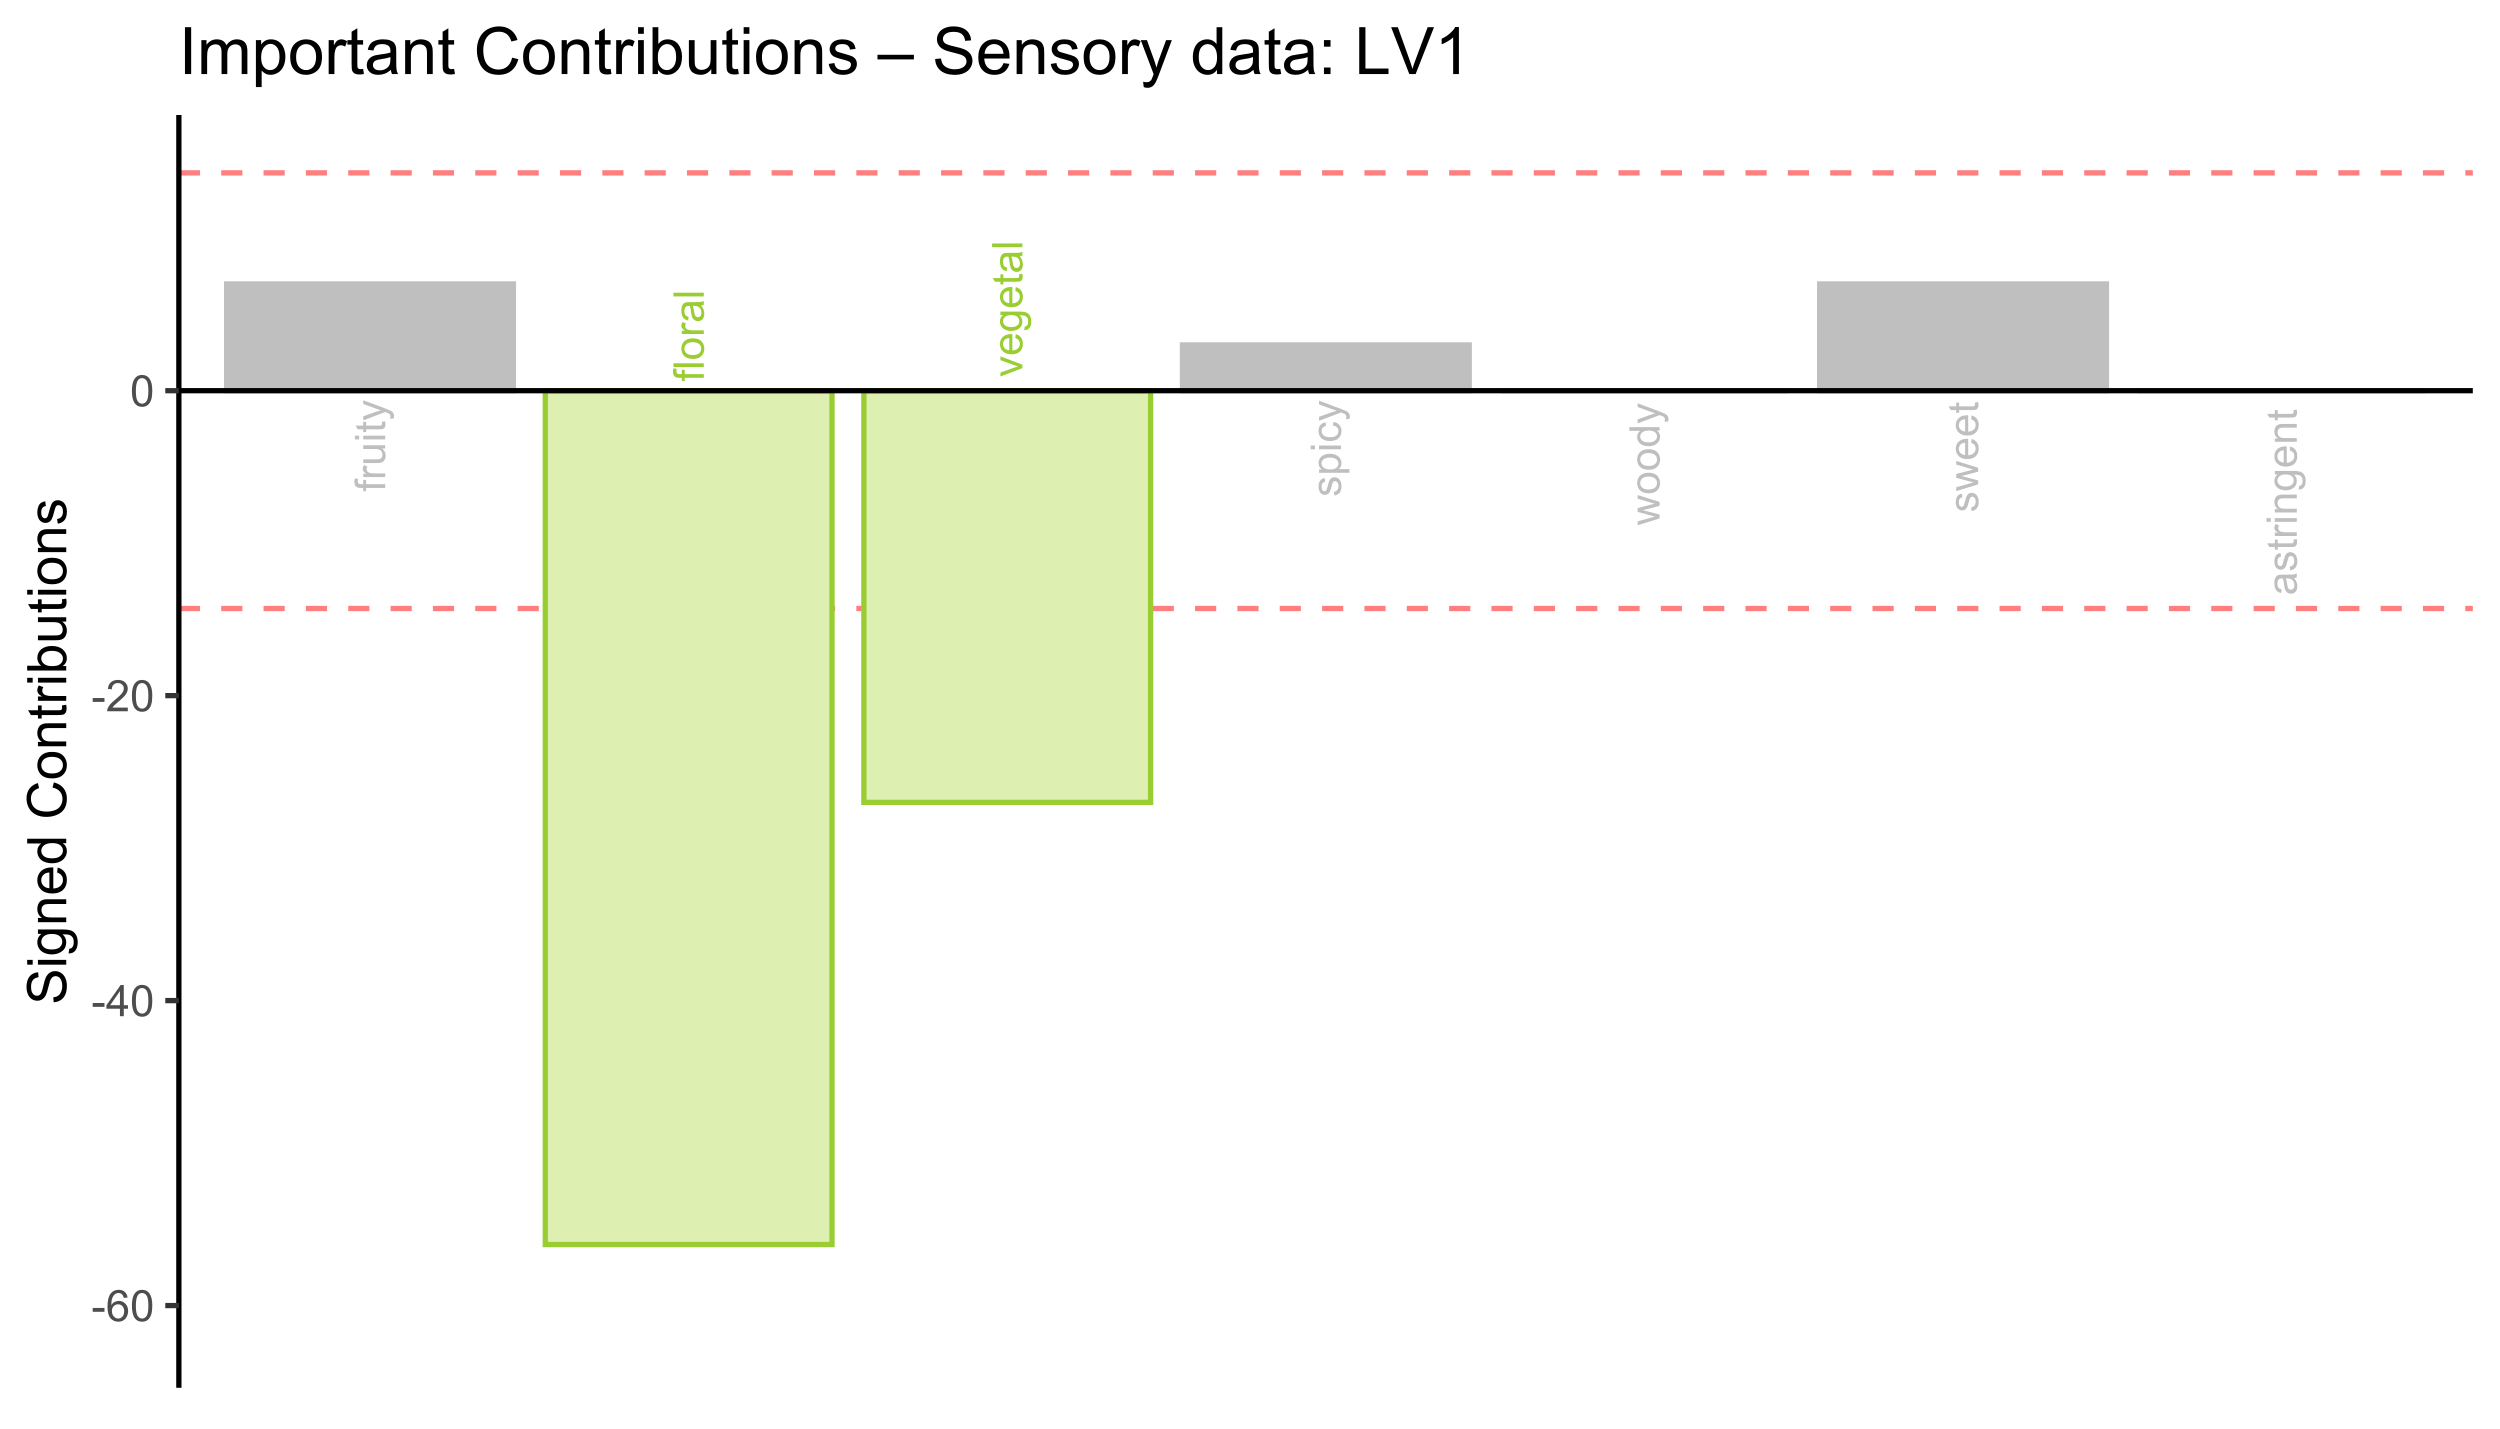 <?xml version="1.0" encoding="UTF-8"?>
<svg xmlns="http://www.w3.org/2000/svg" xmlns:xlink="http://www.w3.org/1999/xlink" width="504pt" height="288pt" viewBox="0 0 504 288" version="1.1">
<defs>
<g>
<symbol overflow="visible" id="glyph0-0">
<path style="stroke:none;" d="M 0 -1.066 L -5.336 -1.066 L -5.336 -5.336 L 0 -5.336 Z M -0.133 -1.199 L -0.133 -5.203 L -5.203 -5.203 L -5.203 -1.199 Z M -0.133 -1.199 "/>
</symbol>
<symbol overflow="visible" id="glyph0-1">
<path style="stroke:none;" d="M 0 -0.742 L -3.844 -0.742 L -3.844 -0.078 L -4.426 -0.078 L -4.426 -0.742 L -4.898 -0.742 C -5.195 -0.738 -5.414 -0.766 -5.559 -0.82 C -5.75 -0.891 -5.906 -1.016 -6.031 -1.203 C -6.148 -1.383 -6.211 -1.641 -6.215 -1.969 C -6.211 -2.18 -6.188 -2.41 -6.141 -2.668 L -5.484 -2.555 C -5.512 -2.398 -5.523 -2.25 -5.527 -2.113 C -5.523 -1.883 -5.477 -1.723 -5.379 -1.629 C -5.281 -1.535 -5.098 -1.488 -4.836 -1.488 L -4.426 -1.488 L -4.426 -2.352 L -3.844 -2.352 L -3.844 -1.488 L 0 -1.488 Z M 0 -0.742 "/>
</symbol>
<symbol overflow="visible" id="glyph0-2">
<path style="stroke:none;" d="M 0 -0.555 L -4.426 -0.555 L -4.426 -1.23 L -3.754 -1.23 C -4.066 -1.402 -4.273 -1.559 -4.375 -1.707 C -4.473 -1.848 -4.523 -2.008 -4.527 -2.188 C -4.523 -2.438 -4.441 -2.695 -4.285 -2.961 L -3.59 -2.699 C -3.695 -2.516 -3.75 -2.332 -3.75 -2.152 C -3.75 -1.984 -3.699 -1.836 -3.602 -1.707 C -3.504 -1.574 -3.367 -1.484 -3.191 -1.43 C -2.922 -1.344 -2.629 -1.301 -2.316 -1.305 L 0 -1.305 Z M 0 -0.555 "/>
</symbol>
<symbol overflow="visible" id="glyph0-3">
<path style="stroke:none;" d="M 0 -3.465 L -0.648 -3.465 C -0.148 -3.113 0.098 -2.645 0.102 -2.059 C 0.098 -1.793 0.051 -1.551 -0.047 -1.328 C -0.148 -1.098 -0.273 -0.93 -0.426 -0.824 C -0.578 -0.711 -0.766 -0.633 -0.984 -0.594 C -1.129 -0.559 -1.359 -0.543 -1.684 -0.547 L -4.426 -0.547 L -4.426 -1.297 L -1.973 -1.297 C -1.578 -1.293 -1.312 -1.309 -1.18 -1.344 C -0.977 -1.387 -0.824 -1.488 -0.715 -1.641 C -0.602 -1.793 -0.543 -1.98 -0.547 -2.207 C -0.543 -2.43 -0.602 -2.641 -0.719 -2.84 C -0.832 -3.035 -0.988 -3.176 -1.188 -3.258 C -1.387 -3.34 -1.676 -3.379 -2.055 -3.383 L -4.426 -3.383 L -4.426 -4.133 L 0 -4.133 Z M 0 -3.465 "/>
</symbol>
<symbol overflow="visible" id="glyph0-4">
<path style="stroke:none;" d="M -5.246 -0.566 L -6.109 -0.566 L -6.109 -1.316 L -5.246 -1.316 Z M 0 -0.566 L -4.426 -0.566 L -4.426 -1.316 L 0 -1.316 Z M 0 -0.566 "/>
</symbol>
<symbol overflow="visible" id="glyph0-5">
<path style="stroke:none;" d="M -0.672 -2.199 L -0.008 -2.309 C 0.039 -2.098 0.059 -1.906 0.059 -1.742 C 0.059 -1.465 0.016 -1.254 -0.07 -1.105 C -0.156 -0.953 -0.27 -0.848 -0.41 -0.789 C -0.551 -0.727 -0.844 -0.695 -1.297 -0.699 L -3.844 -0.699 L -3.844 -0.148 L -4.426 -0.148 L -4.426 -0.699 L -5.523 -0.699 L -5.973 -1.445 L -4.426 -1.445 L -4.426 -2.199 L -3.844 -2.199 L -3.844 -1.445 L -1.254 -1.445 C -1.039 -1.441 -0.898 -1.453 -0.84 -1.484 C -0.777 -1.508 -0.73 -1.551 -0.695 -1.613 C -0.656 -1.668 -0.637 -1.754 -0.641 -1.871 C -0.637 -1.949 -0.648 -2.059 -0.672 -2.199 Z M -0.672 -2.199 "/>
</symbol>
<symbol overflow="visible" id="glyph0-6">
<path style="stroke:none;" d="M 1.703 -0.531 L 1 -0.445 C 1.043 -0.609 1.066 -0.75 1.066 -0.875 C 1.066 -1.039 1.035 -1.172 0.98 -1.273 C 0.922 -1.371 0.848 -1.453 0.75 -1.52 C 0.672 -1.566 0.484 -1.645 0.191 -1.75 C 0.148 -1.762 0.086 -1.785 0.008 -1.816 L -4.426 -0.137 L -4.426 -0.945 L -1.863 -1.867 C -1.535 -1.984 -1.191 -2.09 -0.836 -2.188 C -1.18 -2.27 -1.516 -2.375 -1.848 -2.496 L -4.426 -3.441 L -4.426 -4.191 L 0.074 -2.508 C 0.559 -2.328 0.895 -2.188 1.078 -2.09 C 1.324 -1.953 1.504 -1.801 1.621 -1.629 C 1.734 -1.457 1.793 -1.25 1.797 -1.012 C 1.793 -0.867 1.762 -0.707 1.703 -0.531 Z M 1.703 -0.531 "/>
</symbol>
<symbol overflow="visible" id="glyph0-7">
<path style="stroke:none;" d="M 0 -0.547 L -6.109 -0.547 L -6.109 -1.297 L 0 -1.297 Z M 0 -0.547 "/>
</symbol>
<symbol overflow="visible" id="glyph0-8">
<path style="stroke:none;" d="M -2.215 -0.285 C -3.031 -0.281 -3.637 -0.508 -4.035 -0.969 C -4.359 -1.344 -4.523 -1.809 -4.527 -2.359 C -4.523 -2.965 -4.324 -3.461 -3.93 -3.852 C -3.527 -4.234 -2.977 -4.43 -2.277 -4.43 C -1.703 -4.43 -1.254 -4.344 -0.93 -4.172 C -0.602 -4 -0.348 -3.75 -0.168 -3.426 C 0.012 -3.098 0.098 -2.742 0.102 -2.359 C 0.098 -1.738 -0.098 -1.238 -0.496 -0.855 C -0.891 -0.473 -1.465 -0.281 -2.215 -0.285 Z M -2.215 -1.055 C -1.645 -1.055 -1.219 -1.176 -0.938 -1.426 C -0.656 -1.668 -0.516 -1.98 -0.516 -2.359 C -0.516 -2.73 -0.656 -3.039 -0.941 -3.289 C -1.223 -3.531 -1.656 -3.656 -2.238 -3.66 C -2.785 -3.656 -3.199 -3.531 -3.48 -3.285 C -3.762 -3.035 -3.902 -2.727 -3.906 -2.359 C -3.902 -1.98 -3.762 -1.668 -3.484 -1.426 C -3.199 -1.176 -2.777 -1.055 -2.215 -1.055 Z M -2.215 -1.055 "/>
</symbol>
<symbol overflow="visible" id="glyph0-9">
<path style="stroke:none;" d="M -0.547 -3.449 C -0.305 -3.172 -0.137 -2.906 -0.043 -2.648 C 0.055 -2.391 0.098 -2.113 0.102 -1.82 C 0.098 -1.332 -0.016 -0.957 -0.254 -0.699 C -0.488 -0.434 -0.793 -0.305 -1.168 -0.309 C -1.379 -0.305 -1.578 -0.355 -1.762 -0.457 C -1.938 -0.555 -2.082 -0.684 -2.191 -0.844 C -2.301 -1 -2.383 -1.18 -2.438 -1.383 C -2.477 -1.531 -2.512 -1.754 -2.551 -2.051 C -2.621 -2.656 -2.707 -3.102 -2.809 -3.387 C -2.91 -3.391 -2.977 -3.391 -3.004 -3.395 C -3.309 -3.391 -3.523 -3.32 -3.652 -3.18 C -3.816 -2.984 -3.902 -2.699 -3.906 -2.324 C -3.902 -1.969 -3.84 -1.707 -3.719 -1.543 C -3.594 -1.371 -3.375 -1.25 -3.062 -1.172 L -3.164 -0.438 C -3.477 -0.504 -3.727 -0.613 -3.922 -0.766 C -4.113 -0.918 -4.266 -1.141 -4.371 -1.43 C -4.473 -1.719 -4.523 -2.051 -4.527 -2.434 C -4.523 -2.809 -4.477 -3.117 -4.391 -3.355 C -4.297 -3.59 -4.188 -3.762 -4.055 -3.875 C -3.922 -3.984 -3.75 -4.062 -3.547 -4.109 C -3.414 -4.133 -3.184 -4.148 -2.855 -4.148 L -1.855 -4.148 C -1.156 -4.148 -0.715 -4.164 -0.531 -4.195 C -0.344 -4.227 -0.168 -4.289 0 -4.383 L 0 -3.602 C -0.156 -3.52 -0.336 -3.469 -0.547 -3.449 Z M -2.223 -3.387 C -2.105 -3.113 -2.012 -2.703 -1.938 -2.164 C -1.891 -1.852 -1.84 -1.633 -1.785 -1.508 C -1.727 -1.375 -1.645 -1.277 -1.543 -1.211 C -1.434 -1.141 -1.316 -1.105 -1.188 -1.109 C -0.984 -1.105 -0.816 -1.184 -0.688 -1.336 C -0.551 -1.484 -0.484 -1.703 -0.488 -2 C -0.484 -2.285 -0.547 -2.543 -0.676 -2.77 C -0.801 -2.992 -0.977 -3.16 -1.195 -3.27 C -1.363 -3.348 -1.613 -3.387 -1.945 -3.387 Z M -2.223 -3.387 "/>
</symbol>
<symbol overflow="visible" id="glyph0-10">
<path style="stroke:none;" d="M 0 -1.793 L -4.426 -0.109 L -4.426 -0.898 L -1.777 -1.852 C -1.488 -1.953 -1.191 -2.047 -0.883 -2.133 C -1.113 -2.199 -1.395 -2.293 -1.727 -2.414 L -4.426 -3.398 L -4.426 -4.168 L 0 -2.492 Z M 0 -1.793 "/>
</symbol>
<symbol overflow="visible" id="glyph0-11">
<path style="stroke:none;" d="M -1.426 -3.594 L -1.328 -4.367 C -0.871 -4.242 -0.52 -4.016 -0.273 -3.688 C -0.023 -3.352 0.098 -2.93 0.102 -2.422 C 0.098 -1.77 -0.098 -1.258 -0.496 -0.879 C -0.895 -0.5 -1.453 -0.309 -2.176 -0.312 C -2.918 -0.309 -3.496 -0.5 -3.91 -0.887 C -4.316 -1.27 -4.523 -1.77 -4.527 -2.379 C -4.523 -2.973 -4.32 -3.457 -3.922 -3.832 C -3.516 -4.207 -2.949 -4.395 -2.223 -4.395 C -2.176 -4.395 -2.109 -4.391 -2.02 -4.391 L -2.02 -1.086 C -1.531 -1.109 -1.16 -1.25 -0.902 -1.5 C -0.645 -1.746 -0.516 -2.055 -0.516 -2.426 C -0.516 -2.699 -0.586 -2.934 -0.73 -3.129 C -0.875 -3.324 -1.105 -3.477 -1.426 -3.594 Z M -2.637 -1.129 L -2.637 -3.602 C -3.008 -3.566 -3.285 -3.473 -3.477 -3.316 C -3.762 -3.078 -3.906 -2.766 -3.91 -2.387 C -3.906 -2.039 -3.793 -1.75 -3.562 -1.52 C -3.332 -1.281 -3.023 -1.152 -2.637 -1.129 Z M -2.637 -1.129 "/>
</symbol>
<symbol overflow="visible" id="glyph0-12">
<path style="stroke:none;" d="M 0.367 -0.426 L 0.477 -1.156 C 0.695 -1.18 0.859 -1.266 0.969 -1.41 C 1.102 -1.594 1.172 -1.848 1.176 -2.172 C 1.172 -2.516 1.102 -2.781 0.965 -2.973 C 0.824 -3.16 0.629 -3.289 0.383 -3.359 C 0.227 -3.395 -0.09 -3.414 -0.578 -3.414 C -0.191 -3.082 0 -2.672 0 -2.188 C 0 -1.574 -0.219 -1.105 -0.656 -0.773 C -1.094 -0.438 -1.621 -0.27 -2.238 -0.273 C -2.66 -0.27 -3.047 -0.348 -3.406 -0.504 C -3.758 -0.656 -4.035 -0.875 -4.234 -1.168 C -4.426 -1.457 -4.523 -1.801 -4.527 -2.191 C -4.523 -2.715 -4.312 -3.145 -3.895 -3.484 L -4.426 -3.484 L -4.426 -4.176 L -0.602 -4.176 C 0.09 -4.172 0.574 -4.102 0.863 -3.965 C 1.148 -3.82 1.379 -3.598 1.547 -3.297 C 1.711 -2.992 1.793 -2.617 1.797 -2.176 C 1.793 -1.645 1.672 -1.219 1.438 -0.895 C 1.195 -0.57 0.84 -0.414 0.367 -0.426 Z M -2.293 -1.047 C -1.707 -1.043 -1.285 -1.156 -1.02 -1.391 C -0.754 -1.617 -0.621 -1.906 -0.621 -2.258 C -0.621 -2.602 -0.754 -2.891 -1.02 -3.125 C -1.285 -3.355 -1.699 -3.473 -2.266 -3.477 C -2.805 -3.473 -3.215 -3.352 -3.492 -3.113 C -3.766 -2.871 -3.902 -2.582 -3.906 -2.246 C -3.902 -1.91 -3.766 -1.629 -3.5 -1.395 C -3.227 -1.16 -2.824 -1.043 -2.293 -1.047 Z M -2.293 -1.047 "/>
</symbol>
<symbol overflow="visible" id="glyph0-13">
<path style="stroke:none;" d="M -1.32 -0.262 L -1.438 -1.004 C -1.137 -1.043 -0.91 -1.16 -0.754 -1.352 C -0.594 -1.539 -0.516 -1.805 -0.516 -2.152 C -0.516 -2.492 -0.586 -2.75 -0.727 -2.918 C -0.867 -3.082 -1.031 -3.164 -1.223 -3.168 C -1.391 -3.164 -1.523 -3.09 -1.621 -2.945 C -1.688 -2.84 -1.773 -2.586 -1.875 -2.18 C -2.012 -1.629 -2.129 -1.246 -2.234 -1.035 C -2.332 -0.82 -2.473 -0.66 -2.656 -0.551 C -2.832 -0.441 -3.031 -0.387 -3.25 -0.387 C -3.445 -0.387 -3.629 -0.43 -3.797 -0.523 C -3.965 -0.609 -4.105 -0.734 -4.219 -0.891 C -4.305 -1.008 -4.375 -1.164 -4.438 -1.367 C -4.492 -1.566 -4.523 -1.785 -4.527 -2.016 C -4.523 -2.363 -4.473 -2.668 -4.375 -2.93 C -4.273 -3.191 -4.137 -3.383 -3.969 -3.512 C -3.797 -3.633 -3.57 -3.723 -3.285 -3.773 L -3.184 -3.039 C -3.41 -3.004 -3.59 -2.906 -3.719 -2.746 C -3.844 -2.586 -3.906 -2.359 -3.91 -2.07 C -3.906 -1.723 -3.852 -1.477 -3.738 -1.332 C -3.621 -1.184 -3.488 -1.113 -3.34 -1.113 C -3.238 -1.113 -3.148 -1.141 -3.074 -1.203 C -2.992 -1.262 -2.926 -1.359 -2.875 -1.492 C -2.848 -1.566 -2.785 -1.789 -2.684 -2.156 C -2.543 -2.684 -2.426 -3.051 -2.336 -3.266 C -2.242 -3.473 -2.109 -3.637 -1.941 -3.758 C -1.766 -3.875 -1.555 -3.938 -1.301 -3.938 C -1.051 -3.938 -0.812 -3.863 -0.594 -3.719 C -0.367 -3.57 -0.195 -3.359 -0.078 -3.086 C 0.043 -2.809 0.098 -2.5 0.102 -2.156 C 0.098 -1.578 -0.02 -1.137 -0.258 -0.84 C -0.496 -0.535 -0.848 -0.344 -1.32 -0.262 Z M -1.32 -0.262 "/>
</symbol>
<symbol overflow="visible" id="glyph0-14">
<path style="stroke:none;" d="M 1.695 -0.562 L -4.426 -0.562 L -4.426 -1.246 L -3.852 -1.246 C -4.07 -1.406 -4.238 -1.59 -4.355 -1.793 C -4.465 -1.996 -4.523 -2.242 -4.527 -2.531 C -4.523 -2.906 -4.426 -3.238 -4.234 -3.531 C -4.035 -3.816 -3.762 -4.035 -3.41 -4.184 C -3.055 -4.332 -2.664 -4.406 -2.246 -4.406 C -1.789 -4.406 -1.383 -4.324 -1.023 -4.16 C -0.66 -3.996 -0.383 -3.758 -0.188 -3.453 C 0.004 -3.141 0.098 -2.816 0.102 -2.477 C 0.098 -2.223 0.051 -1.996 -0.055 -1.801 C -0.156 -1.598 -0.293 -1.438 -0.457 -1.312 L 1.695 -1.312 Z M -2.188 -1.242 C -1.613 -1.242 -1.191 -1.355 -0.922 -1.586 C -0.648 -1.816 -0.516 -2.098 -0.516 -2.426 C -0.516 -2.758 -0.656 -3.043 -0.938 -3.281 C -1.219 -3.516 -1.656 -3.633 -2.25 -3.637 C -2.812 -3.633 -3.234 -3.516 -3.516 -3.289 C -3.797 -3.055 -3.938 -2.781 -3.938 -2.461 C -3.938 -2.141 -3.785 -1.855 -3.488 -1.609 C -3.188 -1.363 -2.754 -1.242 -2.188 -1.242 Z M -2.188 -1.242 "/>
</symbol>
<symbol overflow="visible" id="glyph0-15">
<path style="stroke:none;" d="M -1.621 -3.449 L -1.527 -4.188 C -1.016 -4.105 -0.617 -3.898 -0.328 -3.566 C -0.043 -3.234 0.098 -2.828 0.102 -2.348 C 0.098 -1.738 -0.098 -1.25 -0.492 -0.883 C -0.887 -0.512 -1.453 -0.328 -2.195 -0.332 C -2.672 -0.328 -3.09 -0.406 -3.449 -0.57 C -3.805 -0.727 -4.074 -0.969 -4.258 -1.293 C -4.434 -1.617 -4.523 -1.969 -4.527 -2.352 C -4.523 -2.828 -4.402 -3.223 -4.16 -3.527 C -3.918 -3.832 -3.57 -4.027 -3.125 -4.117 L -3.012 -3.387 C -3.309 -3.316 -3.531 -3.191 -3.684 -3.02 C -3.832 -2.84 -3.906 -2.629 -3.91 -2.379 C -3.906 -2 -3.773 -1.691 -3.504 -1.457 C -3.23 -1.219 -2.801 -1.102 -2.219 -1.105 C -1.621 -1.102 -1.188 -1.215 -0.918 -1.445 C -0.648 -1.672 -0.516 -1.969 -0.516 -2.34 C -0.516 -2.629 -0.605 -2.875 -0.785 -3.074 C -0.965 -3.27 -1.242 -3.395 -1.621 -3.449 Z M -1.621 -3.449 "/>
</symbol>
<symbol overflow="visible" id="glyph0-16">
<path style="stroke:none;" d="M 0 -1.379 L -4.426 -0.023 L -4.426 -0.801 L -1.871 -1.504 L -0.922 -1.766 C -0.965 -1.773 -1.27 -1.852 -1.832 -1.996 L -4.426 -2.699 L -4.426 -3.473 L -1.859 -4.133 L -1.012 -4.355 L -1.867 -4.609 L -4.426 -5.367 L -4.426 -6.098 L 0 -4.715 L 0 -3.934 L -2.652 -3.23 L -3.406 -3.059 L 0 -2.164 Z M 0 -1.379 "/>
</symbol>
<symbol overflow="visible" id="glyph0-17">
<path style="stroke:none;" d="M 0 -3.434 L -0.559 -3.434 C -0.117 -3.152 0.098 -2.738 0.102 -2.195 C 0.098 -1.84 0.004 -1.516 -0.191 -1.223 C -0.383 -0.926 -0.656 -0.695 -1.008 -0.535 C -1.355 -0.371 -1.754 -0.293 -2.207 -0.293 C -2.648 -0.293 -3.051 -0.363 -3.41 -0.512 C -3.77 -0.656 -4.043 -0.879 -4.238 -1.176 C -4.426 -1.469 -4.523 -1.797 -4.527 -2.164 C -4.523 -2.426 -4.465 -2.664 -4.355 -2.875 C -4.238 -3.082 -4.094 -3.25 -3.918 -3.383 L -6.109 -3.383 L -6.109 -4.129 L 0 -4.129 Z M -2.207 -1.062 C -1.641 -1.059 -1.219 -1.18 -0.938 -1.422 C -0.656 -1.66 -0.516 -1.941 -0.516 -2.266 C -0.516 -2.59 -0.648 -2.867 -0.918 -3.102 C -1.184 -3.328 -1.594 -3.445 -2.145 -3.445 C -2.75 -3.445 -3.195 -3.328 -3.48 -3.094 C -3.762 -2.859 -3.902 -2.57 -3.906 -2.234 C -3.902 -1.898 -3.766 -1.621 -3.496 -1.398 C -3.223 -1.172 -2.793 -1.059 -2.207 -1.062 Z M -2.207 -1.062 "/>
</symbol>
<symbol overflow="visible" id="glyph0-18">
<path style="stroke:none;" d="M 0 -0.562 L -4.426 -0.562 L -4.426 -1.238 L -3.797 -1.238 C -4.281 -1.559 -4.523 -2.031 -4.527 -2.648 C -4.523 -2.914 -4.477 -3.156 -4.383 -3.383 C -4.285 -3.602 -4.156 -3.77 -4.004 -3.883 C -3.848 -3.992 -3.664 -4.07 -3.449 -4.117 C -3.309 -4.145 -3.066 -4.16 -2.723 -4.16 L 0 -4.16 L 0 -3.41 L -2.691 -3.41 C -2.996 -3.41 -3.227 -3.379 -3.379 -3.32 C -3.527 -3.262 -3.648 -3.16 -3.738 -3.012 C -3.828 -2.863 -3.871 -2.688 -3.875 -2.488 C -3.871 -2.164 -3.77 -1.887 -3.57 -1.66 C -3.367 -1.426 -2.984 -1.312 -2.418 -1.312 L 0 -1.312 Z M 0 -0.562 "/>
</symbol>
<symbol overflow="visible" id="glyph1-0">
<path style="stroke:none;" d="M 1.102 0 L 1.102 -5.5 L 5.5 -5.5 L 5.5 0 Z M 1.238 -0.137 L 5.363 -0.137 L 5.363 -5.363 L 1.238 -5.363 Z M 1.238 -0.137 "/>
</symbol>
<symbol overflow="visible" id="glyph1-1">
<path style="stroke:none;" d="M 0.281 -1.891 L 0.281 -2.668 L 2.656 -2.668 L 2.656 -1.891 Z M 0.281 -1.891 "/>
</symbol>
<symbol overflow="visible" id="glyph1-2">
<path style="stroke:none;" d="M 4.379 -4.758 L 3.609 -4.695 C 3.539 -4.996 3.441 -5.219 3.316 -5.359 C 3.105 -5.574 2.848 -5.684 2.543 -5.688 C 2.297 -5.684 2.078 -5.617 1.895 -5.484 C 1.648 -5.305 1.457 -5.043 1.32 -4.703 C 1.176 -4.363 1.105 -3.879 1.102 -3.25 C 1.285 -3.531 1.512 -3.742 1.781 -3.879 C 2.051 -4.016 2.332 -4.082 2.629 -4.086 C 3.141 -4.082 3.578 -3.895 3.945 -3.516 C 4.305 -3.137 4.488 -2.645 4.492 -2.047 C 4.488 -1.648 4.402 -1.281 4.234 -0.941 C 4.062 -0.602 3.828 -0.34 3.531 -0.16 C 3.23 0.02 2.895 0.105 2.52 0.109 C 1.871 0.105 1.344 -0.129 0.941 -0.602 C 0.531 -1.074 0.328 -1.855 0.332 -2.949 C 0.328 -4.16 0.551 -5.047 1.004 -5.602 C 1.395 -6.082 1.926 -6.32 2.59 -6.324 C 3.086 -6.32 3.492 -6.184 3.809 -5.906 C 4.125 -5.629 4.312 -5.246 4.379 -4.758 Z M 1.219 -2.039 C 1.219 -1.773 1.273 -1.516 1.387 -1.273 C 1.5 -1.027 1.66 -0.844 1.863 -0.719 C 2.066 -0.59 2.277 -0.527 2.504 -0.527 C 2.828 -0.527 3.109 -0.656 3.348 -0.922 C 3.578 -1.184 3.695 -1.543 3.699 -2 C 3.695 -2.43 3.582 -2.773 3.352 -3.027 C 3.117 -3.273 2.824 -3.398 2.477 -3.402 C 2.121 -3.398 1.824 -3.273 1.582 -3.027 C 1.34 -2.773 1.219 -2.445 1.219 -2.039 Z M 1.219 -2.039 "/>
</symbol>
<symbol overflow="visible" id="glyph1-3">
<path style="stroke:none;" d="M 0.367 -3.105 C 0.363 -3.848 0.438 -4.445 0.594 -4.902 C 0.742 -5.355 0.973 -5.707 1.277 -5.953 C 1.578 -6.199 1.957 -6.32 2.418 -6.324 C 2.754 -6.32 3.051 -6.254 3.309 -6.121 C 3.562 -5.984 3.773 -5.789 3.938 -5.531 C 4.102 -5.273 4.23 -4.961 4.328 -4.594 C 4.422 -4.227 4.469 -3.73 4.473 -3.105 C 4.469 -2.367 4.395 -1.77 4.242 -1.316 C 4.09 -0.859 3.863 -0.508 3.562 -0.262 C 3.258 -0.016 2.875 0.105 2.418 0.109 C 1.809 0.105 1.332 -0.109 0.988 -0.547 C 0.57 -1.066 0.363 -1.922 0.367 -3.105 Z M 1.16 -3.105 C 1.16 -2.07 1.281 -1.379 1.523 -1.039 C 1.766 -0.695 2.062 -0.527 2.418 -0.527 C 2.773 -0.527 3.074 -0.699 3.316 -1.043 C 3.559 -1.387 3.68 -2.074 3.68 -3.105 C 3.68 -4.145 3.559 -4.832 3.316 -5.172 C 3.074 -5.512 2.77 -5.684 2.41 -5.684 C 2.051 -5.684 1.77 -5.531 1.559 -5.234 C 1.293 -4.844 1.16 -4.137 1.16 -3.105 Z M 1.16 -3.105 "/>
</symbol>
<symbol overflow="visible" id="glyph1-4">
<path style="stroke:none;" d="M 2.844 0 L 2.844 -1.508 L 0.113 -1.508 L 0.113 -2.219 L 2.988 -6.301 L 3.617 -6.301 L 3.617 -2.219 L 4.469 -2.219 L 4.469 -1.508 L 3.617 -1.508 L 3.617 0 Z M 2.844 -2.219 L 2.844 -5.059 L 0.871 -2.219 Z M 2.844 -2.219 "/>
</symbol>
<symbol overflow="visible" id="glyph1-5">
<path style="stroke:none;" d="M 4.43 -0.742 L 4.43 0 L 0.266 0 C 0.258 -0.188 0.289 -0.367 0.355 -0.539 C 0.461 -0.82 0.629 -1.098 0.863 -1.375 C 1.094 -1.648 1.434 -1.965 1.879 -2.328 C 2.562 -2.887 3.023 -3.332 3.266 -3.664 C 3.5 -3.988 3.621 -4.301 3.625 -4.594 C 3.621 -4.898 3.512 -5.156 3.297 -5.367 C 3.074 -5.578 2.789 -5.684 2.441 -5.684 C 2.066 -5.684 1.77 -5.57 1.547 -5.348 C 1.32 -5.125 1.207 -4.816 1.207 -4.422 L 0.414 -4.504 C 0.465 -5.094 0.668 -5.543 1.027 -5.855 C 1.379 -6.164 1.855 -6.32 2.457 -6.324 C 3.059 -6.32 3.539 -6.152 3.891 -5.82 C 4.242 -5.484 4.418 -5.07 4.422 -4.578 C 4.418 -4.32 4.367 -4.074 4.266 -3.832 C 4.164 -3.59 3.992 -3.332 3.754 -3.062 C 3.512 -2.793 3.113 -2.426 2.562 -1.957 C 2.094 -1.566 1.797 -1.301 1.664 -1.16 C 1.531 -1.02 1.422 -0.879 1.34 -0.742 Z M 4.43 -0.742 "/>
</symbol>
<symbol overflow="visible" id="glyph2-0">
<path style="stroke:none;" d="M 0 -1.375 L -6.875 -1.375 L -6.875 -6.875 L 0 -6.875 Z M -0.172 -1.547 L -0.172 -6.703 L -6.703 -6.703 L -6.703 -1.547 Z M -0.172 -1.547 "/>
</symbol>
<symbol overflow="visible" id="glyph2-1">
<path style="stroke:none;" d="M -2.531 -0.496 L -2.617 -1.477 C -2.219 -1.523 -1.895 -1.629 -1.645 -1.801 C -1.391 -1.969 -1.188 -2.234 -1.031 -2.594 C -0.875 -2.949 -0.797 -3.352 -0.801 -3.805 C -0.797 -4.195 -0.855 -4.547 -0.977 -4.855 C -1.094 -5.156 -1.258 -5.383 -1.465 -5.535 C -1.668 -5.68 -1.891 -5.754 -2.137 -5.758 C -2.383 -5.754 -2.598 -5.684 -2.785 -5.543 C -2.965 -5.398 -3.121 -5.16 -3.25 -4.836 C -3.328 -4.617 -3.457 -4.148 -3.633 -3.43 C -3.805 -2.703 -3.969 -2.199 -4.125 -1.914 C -4.32 -1.535 -4.562 -1.254 -4.859 -1.07 C -5.148 -0.887 -5.477 -0.797 -5.84 -0.797 C -6.234 -0.797 -6.605 -0.906 -6.953 -1.133 C -7.297 -1.355 -7.559 -1.688 -7.738 -2.121 C -7.914 -2.555 -8.004 -3.035 -8.008 -3.566 C -8.004 -4.148 -7.91 -4.664 -7.727 -5.109 C -7.535 -5.555 -7.258 -5.898 -6.895 -6.141 C -6.527 -6.379 -6.113 -6.508 -5.656 -6.527 L -5.582 -5.527 C -6.078 -5.469 -6.453 -5.289 -6.707 -4.98 C -6.961 -4.668 -7.09 -4.211 -7.09 -3.609 C -7.09 -2.977 -6.973 -2.516 -6.742 -2.23 C -6.512 -1.941 -6.234 -1.797 -5.906 -1.801 C -5.625 -1.797 -5.391 -1.898 -5.211 -2.105 C -5.023 -2.301 -4.836 -2.824 -4.648 -3.676 C -4.453 -4.52 -4.289 -5.102 -4.148 -5.418 C -3.934 -5.875 -3.664 -6.215 -3.34 -6.434 C -3.016 -6.652 -2.641 -6.762 -2.223 -6.762 C -1.801 -6.762 -1.406 -6.641 -1.039 -6.402 C -0.664 -6.16 -0.379 -5.816 -0.176 -5.367 C 0.027 -4.918 0.129 -4.41 0.133 -3.852 C 0.129 -3.133 0.027 -2.535 -0.176 -2.059 C -0.383 -1.574 -0.695 -1.199 -1.113 -0.926 C -1.531 -0.652 -2.004 -0.508 -2.531 -0.496 Z M -2.531 -0.496 "/>
</symbol>
<symbol overflow="visible" id="glyph2-2">
<path style="stroke:none;" d="M -6.762 -0.73 L -7.875 -0.73 L -7.875 -1.699 L -6.762 -1.699 Z M 0 -0.73 L -5.703 -0.73 L -5.703 -1.699 L 0 -1.695 Z M 0 -0.73 "/>
</symbol>
<symbol overflow="visible" id="glyph2-3">
<path style="stroke:none;" d="M 0.473 -0.547 L 0.613 -1.488 C 0.898 -1.527 1.109 -1.637 1.246 -1.816 C 1.422 -2.055 1.512 -2.379 1.516 -2.797 C 1.512 -3.242 1.422 -3.59 1.246 -3.832 C 1.062 -4.074 0.812 -4.238 0.496 -4.328 C 0.297 -4.379 -0.113 -4.402 -0.746 -4.398 C -0.246 -3.973 0 -3.445 0 -2.82 C 0 -2.031 -0.281 -1.426 -0.848 -1 C -1.41 -0.566 -2.09 -0.352 -2.883 -0.355 C -3.426 -0.352 -3.926 -0.449 -4.391 -0.648 C -4.848 -0.844 -5.203 -1.129 -5.457 -1.504 C -5.703 -1.875 -5.828 -2.316 -5.832 -2.824 C -5.828 -3.496 -5.559 -4.051 -5.016 -4.492 L -5.703 -4.492 L -5.703 -5.383 L -0.773 -5.383 C 0.113 -5.379 0.742 -5.289 1.113 -5.109 C 1.484 -4.93 1.777 -4.641 1.992 -4.25 C 2.207 -3.855 2.312 -3.375 2.316 -2.805 C 2.312 -2.121 2.16 -1.57 1.855 -1.152 C 1.547 -0.734 1.086 -0.531 0.473 -0.547 Z M -2.953 -1.348 C -2.203 -1.348 -1.656 -1.496 -1.316 -1.793 C -0.969 -2.09 -0.797 -2.461 -0.801 -2.91 C -0.797 -3.352 -0.969 -3.723 -1.312 -4.027 C -1.652 -4.324 -2.188 -4.477 -2.922 -4.48 C -3.617 -4.477 -4.145 -4.32 -4.5 -4.016 C -4.852 -3.703 -5.027 -3.332 -5.031 -2.895 C -5.027 -2.465 -4.852 -2.098 -4.508 -1.797 C -4.156 -1.496 -3.641 -1.348 -2.953 -1.348 Z M -2.953 -1.348 "/>
</symbol>
<symbol overflow="visible" id="glyph2-4">
<path style="stroke:none;" d="M 0 -0.727 L -5.703 -0.727 L -5.703 -1.594 L -4.895 -1.594 C -5.516 -2.012 -5.828 -2.617 -5.832 -3.41 C -5.828 -3.754 -5.766 -4.066 -5.645 -4.355 C -5.52 -4.641 -5.359 -4.859 -5.16 -5.004 C -4.957 -5.145 -4.719 -5.242 -4.445 -5.305 C -4.266 -5.336 -3.953 -5.355 -3.508 -5.359 L 0 -5.359 L 0 -4.395 L -3.469 -4.395 C -3.863 -4.395 -4.156 -4.355 -4.352 -4.281 C -4.543 -4.203 -4.699 -4.07 -4.82 -3.879 C -4.934 -3.688 -4.992 -3.461 -4.996 -3.207 C -4.992 -2.793 -4.859 -2.438 -4.602 -2.141 C -4.336 -1.836 -3.844 -1.688 -3.117 -1.691 L 0 -1.691 Z M 0 -0.727 "/>
</symbol>
<symbol overflow="visible" id="glyph2-5">
<path style="stroke:none;" d="M -1.836 -4.629 L -1.715 -5.629 C -1.125 -5.469 -0.672 -5.176 -0.352 -4.75 C -0.031 -4.324 0.129 -3.781 0.129 -3.121 C 0.129 -2.281 -0.125 -1.617 -0.641 -1.133 C -1.152 -0.641 -1.875 -0.398 -2.805 -0.402 C -3.762 -0.398 -4.504 -0.645 -5.035 -1.145 C -5.562 -1.637 -5.828 -2.277 -5.832 -3.066 C -5.828 -3.824 -5.57 -4.449 -5.051 -4.934 C -4.531 -5.418 -3.801 -5.66 -2.863 -5.66 C -2.805 -5.66 -2.719 -5.656 -2.605 -5.656 L -2.605 -1.402 C -1.977 -1.434 -1.496 -1.613 -1.164 -1.934 C -0.828 -2.25 -0.66 -2.645 -0.664 -3.125 C -0.66 -3.477 -0.754 -3.781 -0.941 -4.031 C -1.125 -4.281 -1.422 -4.48 -1.836 -4.629 Z M -3.398 -1.457 L -3.398 -4.641 C -3.879 -4.598 -4.238 -4.473 -4.48 -4.273 C -4.852 -3.961 -5.039 -3.562 -5.039 -3.078 C -5.039 -2.629 -4.891 -2.258 -4.594 -1.957 C -4.297 -1.652 -3.898 -1.484 -3.398 -1.457 Z M -3.398 -1.457 "/>
</symbol>
<symbol overflow="visible" id="glyph2-6">
<path style="stroke:none;" d="M 0 -4.426 L -0.719 -4.426 C -0.152 -4.059 0.129 -3.527 0.129 -2.832 C 0.129 -2.371 0.004 -1.953 -0.246 -1.574 C -0.496 -1.191 -0.844 -0.895 -1.297 -0.688 C -1.742 -0.477 -2.262 -0.375 -2.848 -0.375 C -3.414 -0.375 -3.93 -0.469 -4.395 -0.66 C -4.859 -0.848 -5.215 -1.133 -5.461 -1.516 C -5.707 -1.895 -5.828 -2.32 -5.832 -2.789 C -5.828 -3.133 -5.758 -3.438 -5.613 -3.707 C -5.469 -3.973 -5.277 -4.191 -5.047 -4.359 L -7.875 -4.363 L -7.875 -5.324 L 0 -5.324 Z M -2.848 -1.371 C -2.113 -1.371 -1.566 -1.523 -1.207 -1.832 C -0.844 -2.137 -0.66 -2.5 -0.664 -2.922 C -0.66 -3.34 -0.836 -3.699 -1.184 -3.996 C -1.527 -4.293 -2.055 -4.441 -2.766 -4.441 C -3.547 -4.441 -4.117 -4.289 -4.484 -3.988 C -4.844 -3.688 -5.027 -3.316 -5.031 -2.879 C -5.027 -2.445 -4.852 -2.086 -4.504 -1.801 C -4.152 -1.512 -3.602 -1.371 -2.848 -1.371 Z M -2.848 -1.371 "/>
</symbol>
<symbol overflow="visible" id="glyph2-7">
<path style="stroke:none;" d=""/>
</symbol>
<symbol overflow="visible" id="glyph2-8">
<path style="stroke:none;" d="M -2.762 -6.469 L -2.496 -7.508 C -1.641 -7.285 -0.988 -6.895 -0.539 -6.328 C -0.094 -5.758 0.129 -5.062 0.133 -4.25 C 0.129 -3.398 -0.039 -2.707 -0.383 -2.176 C -0.727 -1.641 -1.227 -1.238 -1.883 -0.961 C -2.535 -0.684 -3.242 -0.543 -3.996 -0.547 C -4.816 -0.543 -5.531 -0.699 -6.141 -1.016 C -6.75 -1.328 -7.211 -1.777 -7.531 -2.355 C -7.844 -2.934 -8.004 -3.57 -8.008 -4.266 C -8.004 -5.051 -7.805 -5.711 -7.406 -6.25 C -7.004 -6.785 -6.438 -7.16 -5.715 -7.375 L -5.473 -6.348 C -6.043 -6.16 -6.457 -5.895 -6.723 -5.551 C -6.98 -5.199 -7.113 -4.766 -7.117 -4.242 C -7.113 -3.637 -6.969 -3.129 -6.68 -2.727 C -6.391 -2.316 -6 -2.031 -5.512 -1.867 C -5.023 -1.699 -4.52 -1.617 -4 -1.621 C -3.328 -1.617 -2.742 -1.715 -2.246 -1.914 C -1.746 -2.105 -1.375 -2.41 -1.129 -2.824 C -0.879 -3.234 -0.754 -3.68 -0.758 -4.164 C -0.754 -4.746 -0.922 -5.238 -1.262 -5.645 C -1.594 -6.043 -2.094 -6.32 -2.762 -6.469 Z M -2.762 -6.469 "/>
</symbol>
<symbol overflow="visible" id="glyph2-9">
<path style="stroke:none;" d="M -2.852 -0.367 C -3.906 -0.363 -4.688 -0.656 -5.199 -1.246 C -5.617 -1.734 -5.828 -2.332 -5.832 -3.039 C -5.828 -3.82 -5.574 -4.461 -5.062 -4.961 C -4.547 -5.457 -3.836 -5.707 -2.934 -5.711 C -2.195 -5.707 -1.617 -5.598 -1.199 -5.379 C -0.777 -5.156 -0.449 -4.832 -0.219 -4.414 C 0.016 -3.992 0.129 -3.535 0.129 -3.039 C 0.129 -2.238 -0.125 -1.594 -0.637 -1.105 C -1.148 -0.609 -1.887 -0.363 -2.852 -0.367 Z M -2.852 -1.359 C -2.121 -1.359 -1.574 -1.516 -1.211 -1.836 C -0.844 -2.152 -0.66 -2.555 -0.664 -3.039 C -0.66 -3.516 -0.844 -3.914 -1.211 -4.234 C -1.574 -4.551 -2.133 -4.711 -2.883 -4.715 C -3.586 -4.711 -4.117 -4.551 -4.484 -4.234 C -4.844 -3.91 -5.027 -3.512 -5.031 -3.039 C -5.027 -2.555 -4.848 -2.152 -4.488 -1.836 C -4.129 -1.516 -3.582 -1.359 -2.852 -1.359 Z M -2.852 -1.359 "/>
</symbol>
<symbol overflow="visible" id="glyph2-10">
<path style="stroke:none;" d="M -0.863 -2.836 L -0.012 -2.977 C 0.043 -2.703 0.07 -2.457 0.074 -2.246 C 0.07 -1.891 0.02 -1.621 -0.09 -1.43 C -0.199 -1.234 -0.348 -1.098 -0.527 -1.02 C -0.707 -0.941 -1.086 -0.902 -1.672 -0.902 L -4.953 -0.902 L -4.953 -0.195 L -5.703 -0.195 L -5.703 -0.902 L -7.117 -0.902 L -7.695 -1.863 L -5.703 -1.863 L -5.703 -2.836 L -4.953 -2.836 L -4.953 -1.863 L -1.617 -1.863 C -1.34 -1.863 -1.16 -1.879 -1.082 -1.914 C -1 -1.945 -0.938 -2 -0.895 -2.078 C -0.848 -2.152 -0.824 -2.262 -0.828 -2.41 C -0.824 -2.516 -0.836 -2.66 -0.863 -2.836 Z M -0.863 -2.836 "/>
</symbol>
<symbol overflow="visible" id="glyph2-11">
<path style="stroke:none;" d="M 0 -0.715 L -5.703 -0.715 L -5.703 -1.586 L -4.84 -1.586 C -5.242 -1.805 -5.508 -2.008 -5.637 -2.199 C -5.766 -2.383 -5.828 -2.59 -5.832 -2.82 C -5.828 -3.141 -5.727 -3.473 -5.523 -3.812 L -4.625 -3.48 C -4.762 -3.242 -4.832 -3.004 -4.836 -2.773 C -4.832 -2.555 -4.77 -2.363 -4.645 -2.199 C -4.516 -2.027 -4.34 -1.91 -4.113 -1.844 C -3.77 -1.73 -3.391 -1.676 -2.984 -1.68 L 0 -1.68 Z M 0 -0.715 "/>
</symbol>
<symbol overflow="visible" id="glyph2-12">
<path style="stroke:none;" d="M 0 -1.617 L 0 -0.719 L -7.875 -0.719 L -7.875 -1.688 L -5.066 -1.688 C -5.574 -2.094 -5.828 -2.613 -5.832 -3.25 C -5.828 -3.598 -5.758 -3.93 -5.621 -4.246 C -5.477 -4.555 -5.277 -4.812 -5.023 -5.02 C -4.766 -5.219 -4.457 -5.379 -4.098 -5.496 C -3.73 -5.609 -3.344 -5.664 -2.938 -5.668 C -1.957 -5.664 -1.203 -5.422 -0.672 -4.941 C -0.137 -4.453 0.129 -3.875 0.129 -3.203 C 0.129 -2.527 -0.152 -2 -0.715 -1.617 Z M -2.895 -1.605 C -2.207 -1.605 -1.711 -1.699 -1.414 -1.887 C -0.91 -2.191 -0.66 -2.602 -0.664 -3.121 C -0.66 -3.539 -0.844 -3.902 -1.215 -4.215 C -1.578 -4.52 -2.125 -4.676 -2.855 -4.68 C -3.598 -4.676 -4.148 -4.527 -4.504 -4.234 C -4.859 -3.938 -5.039 -3.582 -5.039 -3.164 C -5.039 -2.742 -4.855 -2.375 -4.488 -2.066 C -4.121 -1.758 -3.59 -1.605 -2.895 -1.605 Z M -2.895 -1.605 "/>
</symbol>
<symbol overflow="visible" id="glyph2-13">
<path style="stroke:none;" d="M 0 -4.465 L -0.836 -4.465 C -0.191 -4.02 0.129 -3.414 0.129 -2.652 C 0.129 -2.312 0.066 -2 -0.062 -1.711 C -0.191 -1.418 -0.355 -1.199 -0.551 -1.059 C -0.746 -0.914 -0.984 -0.816 -1.266 -0.762 C -1.453 -0.723 -1.754 -0.703 -2.172 -0.703 L -5.703 -0.703 L -5.703 -1.672 L -2.539 -1.672 C -2.031 -1.668 -1.691 -1.688 -1.52 -1.73 C -1.262 -1.785 -1.062 -1.914 -0.918 -2.113 C -0.773 -2.309 -0.703 -2.555 -0.703 -2.848 C -0.703 -3.137 -0.777 -3.406 -0.926 -3.66 C -1.074 -3.914 -1.273 -4.094 -1.531 -4.199 C -1.785 -4.305 -2.16 -4.359 -2.648 -4.359 L -5.703 -4.359 L -5.703 -5.328 L 0 -5.328 Z M 0 -4.465 "/>
</symbol>
<symbol overflow="visible" id="glyph2-14">
<path style="stroke:none;" d="M -1.703 -0.34 L -1.852 -1.293 C -1.469 -1.344 -1.172 -1.492 -0.969 -1.742 C -0.762 -1.984 -0.66 -2.328 -0.664 -2.773 C -0.66 -3.211 -0.75 -3.539 -0.934 -3.758 C -1.113 -3.969 -1.328 -4.078 -1.574 -4.082 C -1.789 -4.078 -1.961 -3.984 -2.09 -3.797 C -2.172 -3.664 -2.281 -3.332 -2.418 -2.809 C -2.594 -2.098 -2.75 -1.609 -2.883 -1.336 C -3.012 -1.062 -3.191 -0.852 -3.422 -0.711 C -3.652 -0.566 -3.906 -0.496 -4.188 -0.5 C -4.441 -0.496 -4.676 -0.555 -4.895 -0.672 C -5.105 -0.785 -5.289 -0.945 -5.438 -1.148 C -5.547 -1.297 -5.637 -1.5 -5.715 -1.762 C -5.789 -2.02 -5.828 -2.301 -5.832 -2.602 C -5.828 -3.047 -5.766 -3.438 -5.637 -3.777 C -5.508 -4.113 -5.332 -4.363 -5.113 -4.527 C -4.891 -4.688 -4.598 -4.797 -4.234 -4.859 L -4.102 -3.914 C -4.395 -3.871 -4.621 -3.746 -4.789 -3.543 C -4.953 -3.336 -5.039 -3.043 -5.039 -2.668 C -5.039 -2.223 -4.965 -1.906 -4.816 -1.719 C -4.668 -1.523 -4.496 -1.43 -4.301 -1.434 C -4.176 -1.43 -4.062 -1.469 -3.965 -1.551 C -3.859 -1.629 -3.773 -1.754 -3.707 -1.922 C -3.668 -2.016 -3.586 -2.301 -3.461 -2.777 C -3.273 -3.461 -3.121 -3.938 -3.008 -4.207 C -2.891 -4.477 -2.723 -4.688 -2.5 -4.844 C -2.277 -4.996 -2.004 -5.074 -1.676 -5.074 C -1.352 -5.074 -1.047 -4.98 -0.766 -4.793 C -0.48 -4.605 -0.262 -4.332 -0.105 -3.98 C 0.051 -3.621 0.129 -3.223 0.129 -2.777 C 0.129 -2.035 -0.023 -1.469 -0.332 -1.082 C -0.641 -0.691 -1.098 -0.445 -1.703 -0.34 Z M -1.703 -0.34 "/>
</symbol>
<symbol overflow="visible" id="glyph3-0">
<path style="stroke:none;" d="M 1.648 0 L 1.648 -8.25 L 8.25 -8.25 L 8.25 0 Z M 1.855 -0.207 L 8.043 -0.207 L 8.043 -8.043 L 1.855 -8.043 Z M 1.855 -0.207 "/>
</symbol>
<symbol overflow="visible" id="glyph3-1">
<path style="stroke:none;" d="M 1.23 0 L 1.23 -9.449 L 2.48 -9.449 L 2.48 0 Z M 1.23 0 "/>
</symbol>
<symbol overflow="visible" id="glyph3-2">
<path style="stroke:none;" d="M 0.871 0 L 0.871 -6.844 L 1.906 -6.844 L 1.906 -5.883 C 2.117 -6.219 2.406 -6.488 2.766 -6.691 C 3.121 -6.895 3.527 -6.996 3.984 -7 C 4.488 -6.996 4.902 -6.891 5.23 -6.684 C 5.555 -6.469 5.785 -6.176 5.918 -5.801 C 6.457 -6.598 7.16 -6.996 8.031 -7 C 8.707 -6.996 9.23 -6.809 9.598 -6.434 C 9.961 -6.059 10.141 -5.48 10.145 -4.699 L 10.145 0 L 8.992 0 L 8.992 -4.312 C 8.988 -4.773 8.949 -5.105 8.879 -5.312 C 8.801 -5.516 8.664 -5.68 8.469 -5.805 C 8.266 -5.926 8.035 -5.988 7.773 -5.992 C 7.289 -5.988 6.891 -5.828 6.574 -5.512 C 6.254 -5.191 6.094 -4.68 6.098 -3.977 L 6.098 0 L 4.938 0 L 4.938 -4.445 C 4.934 -4.957 4.84 -5.344 4.652 -5.605 C 4.465 -5.859 4.156 -5.988 3.727 -5.992 C 3.398 -5.988 3.094 -5.902 2.816 -5.734 C 2.539 -5.559 2.34 -5.309 2.215 -4.98 C 2.09 -4.648 2.027 -4.172 2.031 -3.551 L 2.031 0 Z M 0.871 0 "/>
</symbol>
<symbol overflow="visible" id="glyph3-3">
<path style="stroke:none;" d="M 0.871 2.625 L 0.871 -6.844 L 1.926 -6.844 L 1.926 -5.957 C 2.172 -6.301 2.453 -6.562 2.77 -6.738 C 3.082 -6.91 3.465 -6.996 3.914 -7 C 4.496 -6.996 5.008 -6.844 5.457 -6.547 C 5.902 -6.242 6.242 -5.82 6.469 -5.273 C 6.695 -4.727 6.809 -4.125 6.812 -3.473 C 6.809 -2.77 6.684 -2.141 6.434 -1.582 C 6.184 -1.02 5.816 -0.59 5.34 -0.293 C 4.855 0.004 4.352 0.152 3.828 0.156 C 3.438 0.152 3.094 0.074 2.789 -0.09 C 2.48 -0.25 2.227 -0.457 2.031 -0.711 L 2.031 2.625 Z M 1.922 -3.383 C 1.922 -2.5 2.098 -1.852 2.457 -1.43 C 2.809 -1.008 3.242 -0.797 3.75 -0.801 C 4.266 -0.797 4.707 -1.016 5.074 -1.453 C 5.441 -1.891 5.625 -2.566 5.625 -3.48 C 5.625 -4.352 5.445 -5.004 5.086 -5.438 C 4.727 -5.871 4.297 -6.086 3.805 -6.09 C 3.305 -6.086 2.867 -5.855 2.492 -5.395 C 2.109 -4.93 1.922 -4.258 1.922 -3.383 Z M 1.922 -3.383 "/>
</symbol>
<symbol overflow="visible" id="glyph3-4">
<path style="stroke:none;" d="M 0.438 -3.422 C 0.434 -4.688 0.785 -5.625 1.496 -6.238 C 2.082 -6.742 2.801 -6.996 3.648 -7 C 4.586 -6.996 5.355 -6.688 5.953 -6.074 C 6.551 -5.453 6.848 -4.602 6.852 -3.52 C 6.848 -2.637 6.715 -1.945 6.453 -1.441 C 6.188 -0.934 5.805 -0.539 5.301 -0.262 C 4.793 0.016 4.242 0.152 3.648 0.156 C 2.688 0.152 1.914 -0.152 1.324 -0.766 C 0.73 -1.379 0.434 -2.266 0.438 -3.422 Z M 1.629 -3.422 C 1.629 -2.547 1.82 -1.891 2.203 -1.453 C 2.586 -1.016 3.066 -0.797 3.648 -0.801 C 4.223 -0.797 4.703 -1.016 5.086 -1.457 C 5.469 -1.891 5.66 -2.559 5.66 -3.461 C 5.66 -4.305 5.465 -4.945 5.082 -5.383 C 4.691 -5.816 4.215 -6.035 3.648 -6.039 C 3.066 -6.035 2.586 -5.816 2.203 -5.387 C 1.82 -4.949 1.629 -4.297 1.629 -3.422 Z M 1.629 -3.422 "/>
</symbol>
<symbol overflow="visible" id="glyph3-5">
<path style="stroke:none;" d="M 0.855 0 L 0.855 -6.844 L 1.902 -6.844 L 1.902 -5.809 C 2.164 -6.289 2.41 -6.609 2.637 -6.766 C 2.863 -6.918 3.109 -6.996 3.383 -7 C 3.77 -6.996 4.168 -6.871 4.578 -6.625 L 4.176 -5.551 C 3.891 -5.715 3.605 -5.801 3.324 -5.801 C 3.066 -5.801 2.84 -5.723 2.641 -5.57 C 2.438 -5.418 2.293 -5.207 2.211 -4.938 C 2.078 -4.523 2.016 -4.07 2.016 -3.582 L 2.016 0 Z M 0.855 0 "/>
</symbol>
<symbol overflow="visible" id="glyph3-6">
<path style="stroke:none;" d="M 3.402 -1.039 L 3.57 -0.012 C 3.242 0.055 2.953 0.086 2.695 0.09 C 2.273 0.086 1.945 0.023 1.715 -0.109 C 1.48 -0.238 1.316 -0.414 1.223 -0.633 C 1.125 -0.852 1.078 -1.309 1.082 -2.004 L 1.082 -5.941 L 0.23 -5.941 L 0.23 -6.844 L 1.082 -6.844 L 1.082 -8.539 L 2.238 -9.234 L 2.238 -6.844 L 3.402 -6.844 L 3.402 -5.941 L 2.238 -5.941 L 2.238 -1.941 C 2.238 -1.605 2.258 -1.395 2.297 -1.301 C 2.336 -1.207 2.402 -1.129 2.496 -1.074 C 2.59 -1.016 2.723 -0.988 2.895 -0.992 C 3.02 -0.988 3.188 -1.004 3.402 -1.039 Z M 3.402 -1.039 "/>
</symbol>
<symbol overflow="visible" id="glyph3-7">
<path style="stroke:none;" d="M 5.336 -0.844 C 4.902 -0.477 4.488 -0.219 4.094 -0.07 C 3.695 0.078 3.27 0.152 2.816 0.156 C 2.062 0.152 1.484 -0.027 1.082 -0.395 C 0.676 -0.762 0.473 -1.234 0.477 -1.805 C 0.473 -2.141 0.551 -2.445 0.703 -2.723 C 0.855 -3 1.055 -3.223 1.305 -3.391 C 1.551 -3.555 1.828 -3.68 2.141 -3.77 C 2.363 -3.824 2.707 -3.883 3.172 -3.945 C 4.105 -4.055 4.797 -4.188 5.238 -4.344 C 5.242 -4.5 5.242 -4.602 5.246 -4.648 C 5.242 -5.117 5.133 -5.449 4.918 -5.645 C 4.617 -5.902 4.18 -6.035 3.598 -6.039 C 3.051 -6.035 2.645 -5.938 2.387 -5.75 C 2.125 -5.555 1.934 -5.219 1.812 -4.738 L 0.676 -4.891 C 0.777 -5.375 0.949 -5.766 1.184 -6.066 C 1.418 -6.363 1.758 -6.594 2.211 -6.758 C 2.656 -6.914 3.176 -6.996 3.766 -7 C 4.348 -6.996 4.82 -6.926 5.188 -6.793 C 5.547 -6.652 5.816 -6.48 5.992 -6.273 C 6.16 -6.062 6.281 -5.801 6.355 -5.484 C 6.391 -5.285 6.41 -4.926 6.414 -4.414 L 6.414 -2.867 C 6.41 -1.785 6.434 -1.105 6.488 -0.82 C 6.535 -0.535 6.633 -0.262 6.781 0 L 5.57 0 C 5.445 -0.238 5.367 -0.52 5.336 -0.844 Z M 5.238 -3.434 C 4.816 -3.262 4.184 -3.113 3.344 -2.996 C 2.863 -2.926 2.527 -2.852 2.332 -2.766 C 2.133 -2.68 1.98 -2.551 1.875 -2.387 C 1.766 -2.219 1.711 -2.035 1.715 -1.836 C 1.711 -1.523 1.828 -1.266 2.066 -1.062 C 2.297 -0.852 2.641 -0.75 3.094 -0.754 C 3.539 -0.75 3.934 -0.848 4.285 -1.047 C 4.629 -1.238 4.887 -1.508 5.055 -1.852 C 5.176 -2.109 5.238 -2.496 5.238 -3.012 Z M 5.238 -3.434 "/>
</symbol>
<symbol overflow="visible" id="glyph3-8">
<path style="stroke:none;" d="M 0.871 0 L 0.871 -6.844 L 1.914 -6.844 L 1.914 -5.871 C 2.414 -6.621 3.141 -6.996 4.094 -7 C 4.504 -6.996 4.883 -6.922 5.23 -6.777 C 5.574 -6.625 5.832 -6.43 6.008 -6.191 C 6.176 -5.949 6.297 -5.664 6.367 -5.336 C 6.41 -5.121 6.434 -4.746 6.434 -4.207 L 6.434 0 L 5.273 0 L 5.273 -4.164 C 5.273 -4.633 5.227 -4.984 5.137 -5.223 C 5.043 -5.453 4.883 -5.641 4.656 -5.781 C 4.426 -5.918 4.156 -5.988 3.848 -5.992 C 3.352 -5.988 2.926 -5.832 2.566 -5.523 C 2.207 -5.207 2.027 -4.613 2.031 -3.738 L 2.031 0 Z M 0.871 0 "/>
</symbol>
<symbol overflow="visible" id="glyph3-9">
<path style="stroke:none;" d=""/>
</symbol>
<symbol overflow="visible" id="glyph3-10">
<path style="stroke:none;" d="M 7.762 -3.312 L 9.012 -2.996 C 8.746 -1.965 8.273 -1.184 7.594 -0.648 C 6.914 -0.109 6.082 0.156 5.098 0.16 C 4.078 0.156 3.25 -0.047 2.613 -0.461 C 1.973 -0.871 1.484 -1.473 1.156 -2.262 C 0.82 -3.047 0.656 -3.891 0.656 -4.797 C 0.656 -5.777 0.844 -6.633 1.219 -7.367 C 1.594 -8.098 2.129 -8.656 2.824 -9.039 C 3.52 -9.418 4.281 -9.609 5.117 -9.609 C 6.059 -9.609 6.855 -9.367 7.5 -8.887 C 8.145 -8.406 8.594 -7.73 8.848 -6.859 L 7.617 -6.566 C 7.398 -7.25 7.078 -7.75 6.664 -8.066 C 6.242 -8.379 5.719 -8.535 5.094 -8.539 C 4.363 -8.535 3.758 -8.363 3.27 -8.016 C 2.781 -7.668 2.438 -7.199 2.242 -6.613 C 2.043 -6.023 1.945 -5.418 1.945 -4.801 C 1.945 -3.996 2.062 -3.297 2.297 -2.695 C 2.531 -2.094 2.895 -1.645 3.391 -1.352 C 3.883 -1.055 4.418 -0.906 4.996 -0.91 C 5.695 -0.906 6.289 -1.109 6.773 -1.516 C 7.258 -1.918 7.586 -2.516 7.762 -3.312 Z M 7.762 -3.312 "/>
</symbol>
<symbol overflow="visible" id="glyph3-11">
<path style="stroke:none;" d="M 0.875 -8.113 L 0.875 -9.449 L 2.035 -9.449 L 2.035 -8.113 Z M 0.875 0 L 0.875 -6.844 L 2.035 -6.844 L 2.035 0 Z M 0.875 0 "/>
</symbol>
<symbol overflow="visible" id="glyph3-12">
<path style="stroke:none;" d="M 1.941 0 L 0.863 0 L 0.863 -9.449 L 2.023 -9.449 L 2.023 -6.078 C 2.508 -6.688 3.133 -6.996 3.898 -7 C 4.316 -6.996 4.715 -6.91 5.094 -6.746 C 5.469 -6.574 5.781 -6.336 6.023 -6.031 C 6.266 -5.719 6.453 -5.348 6.594 -4.918 C 6.727 -4.48 6.797 -4.02 6.801 -3.527 C 6.797 -2.352 6.508 -1.441 5.93 -0.805 C 5.348 -0.164 4.648 0.152 3.84 0.156 C 3.027 0.152 2.395 -0.184 1.941 -0.855 Z M 1.926 -3.473 C 1.922 -2.648 2.035 -2.055 2.262 -1.695 C 2.625 -1.094 3.117 -0.797 3.746 -0.801 C 4.246 -0.797 4.684 -1.016 5.059 -1.461 C 5.426 -1.898 5.613 -2.555 5.613 -3.43 C 5.613 -4.32 5.434 -4.98 5.082 -5.406 C 4.723 -5.832 4.297 -6.047 3.797 -6.047 C 3.289 -6.047 2.848 -5.824 2.48 -5.383 C 2.105 -4.941 1.922 -4.305 1.926 -3.473 Z M 1.926 -3.473 "/>
</symbol>
<symbol overflow="visible" id="glyph3-13">
<path style="stroke:none;" d="M 5.355 0 L 5.355 -1.004 C 4.824 -0.23 4.098 0.152 3.184 0.156 C 2.777 0.152 2.402 0.078 2.051 -0.074 C 1.699 -0.227 1.438 -0.422 1.273 -0.66 C 1.102 -0.891 0.984 -1.176 0.914 -1.52 C 0.867 -1.746 0.844 -2.109 0.844 -2.605 L 0.844 -6.844 L 2.004 -6.844 L 2.004 -3.047 C 2.004 -2.441 2.027 -2.031 2.074 -1.824 C 2.145 -1.516 2.297 -1.277 2.539 -1.105 C 2.773 -0.93 3.066 -0.844 3.414 -0.844 C 3.762 -0.844 4.09 -0.93 4.395 -1.109 C 4.699 -1.285 4.914 -1.531 5.043 -1.84 C 5.168 -2.145 5.23 -2.59 5.234 -3.176 L 5.234 -6.844 L 6.395 -6.844 L 6.395 0 Z M 5.355 0 "/>
</symbol>
<symbol overflow="visible" id="glyph3-14">
<path style="stroke:none;" d="M 0.406 -2.043 L 1.555 -2.223 C 1.613 -1.762 1.793 -1.41 2.09 -1.168 C 2.383 -0.918 2.793 -0.797 3.324 -0.801 C 3.855 -0.797 4.254 -0.906 4.512 -1.125 C 4.77 -1.34 4.898 -1.594 4.898 -1.887 C 4.898 -2.148 4.785 -2.355 4.559 -2.508 C 4.398 -2.609 4 -2.738 3.371 -2.898 C 2.516 -3.113 1.926 -3.301 1.602 -3.457 C 1.27 -3.613 1.02 -3.828 0.852 -4.105 C 0.68 -4.383 0.598 -4.691 0.598 -5.027 C 0.598 -5.332 0.668 -5.613 0.809 -5.875 C 0.949 -6.133 1.137 -6.348 1.379 -6.523 C 1.555 -6.652 1.801 -6.766 2.117 -6.859 C 2.426 -6.949 2.762 -6.996 3.121 -7 C 3.656 -6.996 4.129 -6.918 4.535 -6.766 C 4.941 -6.609 5.238 -6.398 5.434 -6.137 C 5.621 -5.871 5.754 -5.52 5.832 -5.078 L 4.699 -4.926 C 4.645 -5.273 4.492 -5.547 4.25 -5.75 C 4 -5.945 3.652 -6.047 3.203 -6.047 C 2.668 -6.047 2.289 -5.957 2.062 -5.781 C 1.836 -5.602 1.723 -5.395 1.723 -5.164 C 1.723 -5.008 1.77 -4.875 1.863 -4.758 C 1.957 -4.633 2.105 -4.527 2.309 -4.445 C 2.422 -4.402 2.762 -4.305 3.332 -4.152 C 4.148 -3.93 4.719 -3.75 5.047 -3.609 C 5.367 -3.469 5.625 -3.266 5.812 -3.004 C 5.996 -2.734 6.086 -2.402 6.09 -2.012 C 6.086 -1.621 5.973 -1.258 5.75 -0.918 C 5.523 -0.574 5.199 -0.309 4.773 -0.125 C 4.348 0.062 3.867 0.152 3.332 0.156 C 2.441 0.152 1.762 -0.031 1.297 -0.398 C 0.828 -0.766 0.531 -1.312 0.406 -2.043 Z M 0.406 -2.043 "/>
</symbol>
<symbol overflow="visible" id="glyph3-15">
<path style="stroke:none;" d="M -0.027 -2.953 L -0.027 -3.887 L 7.316 -3.887 L 7.316 -2.953 Z M -0.027 -2.953 "/>
</symbol>
<symbol overflow="visible" id="glyph3-16">
<path style="stroke:none;" d="M 0.594 -3.035 L 1.773 -3.141 C 1.824 -2.664 1.953 -2.273 2.16 -1.973 C 2.363 -1.668 2.68 -1.422 3.113 -1.238 C 3.539 -1.051 4.023 -0.961 4.562 -0.961 C 5.035 -0.961 5.457 -1.031 5.824 -1.172 C 6.191 -1.312 6.461 -1.504 6.641 -1.754 C 6.816 -1.996 6.906 -2.27 6.91 -2.566 C 6.906 -2.863 6.82 -3.121 6.652 -3.34 C 6.477 -3.559 6.195 -3.742 5.801 -3.898 C 5.547 -3.992 4.984 -4.148 4.117 -4.359 C 3.246 -4.566 2.637 -4.762 2.293 -4.949 C 1.84 -5.184 1.504 -5.477 1.285 -5.828 C 1.059 -6.176 0.949 -6.57 0.953 -7.008 C 0.949 -7.484 1.086 -7.93 1.359 -8.344 C 1.629 -8.758 2.023 -9.07 2.543 -9.285 C 3.062 -9.5 3.641 -9.609 4.281 -9.609 C 4.98 -9.609 5.598 -9.496 6.133 -9.27 C 6.664 -9.043 7.074 -8.711 7.363 -8.273 C 7.648 -7.836 7.805 -7.34 7.832 -6.785 L 6.633 -6.695 C 6.566 -7.293 6.348 -7.746 5.977 -8.051 C 5.605 -8.355 5.055 -8.508 4.332 -8.508 C 3.57 -8.508 3.02 -8.367 2.676 -8.09 C 2.328 -7.812 2.156 -7.48 2.16 -7.09 C 2.156 -6.75 2.277 -6.469 2.527 -6.25 C 2.762 -6.027 3.391 -5.805 4.41 -5.578 C 5.426 -5.348 6.125 -5.145 6.504 -4.977 C 7.051 -4.719 7.453 -4.398 7.719 -4.012 C 7.977 -3.621 8.109 -3.172 8.113 -2.668 C 8.109 -2.16 7.965 -1.688 7.68 -1.246 C 7.391 -0.797 6.977 -0.449 6.441 -0.207 C 5.898 0.039 5.293 0.156 4.621 0.16 C 3.766 0.156 3.051 0.035 2.473 -0.211 C 1.895 -0.461 1.438 -0.836 1.109 -1.336 C 0.777 -1.836 0.605 -2.402 0.594 -3.035 Z M 0.594 -3.035 "/>
</symbol>
<symbol overflow="visible" id="glyph3-17">
<path style="stroke:none;" d="M 5.555 -2.203 L 6.754 -2.055 C 6.562 -1.352 6.211 -0.809 5.703 -0.422 C 5.188 -0.039 4.535 0.152 3.746 0.156 C 2.738 0.152 1.945 -0.152 1.363 -0.77 C 0.773 -1.383 0.48 -2.25 0.484 -3.363 C 0.48 -4.516 0.777 -5.41 1.371 -6.047 C 1.965 -6.68 2.734 -6.996 3.68 -7 C 4.594 -6.996 5.34 -6.684 5.922 -6.062 C 6.5 -5.438 6.789 -4.562 6.793 -3.434 C 6.789 -3.363 6.789 -3.258 6.785 -3.125 L 1.684 -3.125 C 1.723 -2.371 1.938 -1.797 2.32 -1.398 C 2.703 -0.996 3.18 -0.797 3.75 -0.801 C 4.176 -0.797 4.539 -0.906 4.84 -1.133 C 5.141 -1.352 5.379 -1.711 5.555 -2.203 Z M 1.746 -4.078 L 5.57 -4.078 C 5.516 -4.656 5.367 -5.086 5.129 -5.375 C 4.758 -5.82 4.281 -6.047 3.691 -6.047 C 3.16 -6.047 2.711 -5.867 2.348 -5.512 C 1.984 -5.152 1.785 -4.676 1.746 -4.078 Z M 1.746 -4.078 "/>
</symbol>
<symbol overflow="visible" id="glyph3-18">
<path style="stroke:none;" d="M 0.82 2.637 L 0.691 1.547 C 0.941 1.613 1.16 1.645 1.352 1.648 C 1.609 1.645 1.816 1.602 1.973 1.52 C 2.125 1.43 2.25 1.312 2.352 1.16 C 2.422 1.043 2.543 0.754 2.707 0.297 C 2.727 0.23 2.758 0.137 2.809 0.012 L 0.211 -6.844 L 1.465 -6.844 L 2.887 -2.883 C 3.07 -2.375 3.234 -1.844 3.383 -1.297 C 3.512 -1.824 3.672 -2.344 3.859 -2.855 L 5.324 -6.844 L 6.484 -6.844 L 3.879 0.117 C 3.598 0.867 3.379 1.383 3.23 1.668 C 3.02 2.047 2.785 2.328 2.52 2.508 C 2.254 2.688 1.934 2.777 1.566 2.777 C 1.34 2.777 1.094 2.73 0.82 2.637 Z M 0.82 2.637 "/>
</symbol>
<symbol overflow="visible" id="glyph3-19">
<path style="stroke:none;" d="M 5.312 0 L 5.312 -0.863 C 4.875 -0.184 4.238 0.152 3.398 0.156 C 2.852 0.152 2.348 0.004 1.891 -0.293 C 1.434 -0.594 1.078 -1.012 0.828 -1.555 C 0.574 -2.094 0.449 -2.715 0.453 -3.414 C 0.449 -4.098 0.562 -4.719 0.793 -5.273 C 1.016 -5.828 1.359 -6.254 1.816 -6.555 C 2.27 -6.848 2.777 -6.996 3.344 -7 C 3.754 -6.996 4.121 -6.91 4.445 -6.738 C 4.766 -6.562 5.027 -6.336 5.234 -6.059 L 5.234 -9.449 L 6.387 -9.449 L 6.387 0 Z M 1.645 -3.414 C 1.641 -2.535 1.824 -1.879 2.199 -1.449 C 2.566 -1.012 3.004 -0.797 3.508 -0.801 C 4.012 -0.797 4.441 -1.004 4.797 -1.422 C 5.152 -1.832 5.332 -2.465 5.332 -3.32 C 5.332 -4.254 5.148 -4.941 4.789 -5.379 C 4.422 -5.816 3.977 -6.035 3.453 -6.039 C 2.934 -6.035 2.504 -5.824 2.16 -5.406 C 1.812 -4.984 1.641 -4.32 1.645 -3.414 Z M 1.645 -3.414 "/>
</symbol>
<symbol overflow="visible" id="glyph3-20">
<path style="stroke:none;" d="M 1.191 -5.523 L 1.191 -6.844 L 2.516 -6.844 L 2.516 -5.523 Z M 1.191 0 L 1.191 -1.32 L 2.516 -1.32 L 2.516 0 Z M 1.191 0 "/>
</symbol>
<symbol overflow="visible" id="glyph3-21">
<path style="stroke:none;" d="M 0.969 0 L 0.969 -9.449 L 2.219 -9.449 L 2.219 -1.113 L 6.871 -1.113 L 6.871 0 Z M 0.969 0 "/>
</symbol>
<symbol overflow="visible" id="glyph3-22">
<path style="stroke:none;" d="M 3.719 0 L 0.059 -9.449 L 1.41 -9.449 L 3.867 -2.586 C 4.062 -2.031 4.227 -1.516 4.363 -1.039 C 4.508 -1.551 4.676 -2.066 4.871 -2.586 L 7.426 -9.449 L 8.703 -9.449 L 5 0 Z M 3.719 0 "/>
</symbol>
<symbol overflow="visible" id="glyph3-23">
<path style="stroke:none;" d="M 4.918 0 L 3.758 0 L 3.758 -7.395 C 3.477 -7.125 3.113 -6.855 2.66 -6.594 C 2.207 -6.324 1.797 -6.125 1.438 -5.992 L 1.438 -7.117 C 2.082 -7.418 2.648 -7.785 3.137 -8.223 C 3.621 -8.652 3.969 -9.074 4.172 -9.488 L 4.918 -9.488 Z M 4.918 0 "/>
</symbol>
</g>
<clipPath id="clip1">
  <path d="M 36.059 34 L 498.52 34 L 498.52 36 L 36.059 36 Z M 36.059 34 "/>
</clipPath>
<clipPath id="clip2">
  <path d="M 36.059 122 L 498.52 122 L 498.52 124 L 36.059 124 Z M 36.059 122 "/>
</clipPath>
<clipPath id="clip3">
  <path d="M 36.059 78 L 498.52 78 L 498.52 80 L 36.059 80 Z M 36.059 78 "/>
</clipPath>
</defs>
<g id="surface160">
<rect x="0" y="0" width="504" height="288" style="fill:rgb(100%,100%,100%);fill-opacity:1;stroke:none;"/>
<path style="fill:none;stroke-width:1.067;stroke-linecap:round;stroke-linejoin:round;stroke:rgb(100%,100%,100%);stroke-opacity:1;stroke-miterlimit:10;" d="M 0 288 L 504 288 L 504 0 L 0 0 Z M 0 288 "/>
<g clip-path="url(#clip1)" clip-rule="nonzero">
<path style="fill:none;stroke-width:1.067;stroke-linecap:butt;stroke-linejoin:round;stroke:rgb(100%,0%,0%);stroke-opacity:0.502;stroke-dasharray:4.268,4.268;stroke-miterlimit:10;" d="M 36.059 34.848 L 498.52 34.848 "/>
</g>
<g clip-path="url(#clip2)" clip-rule="nonzero">
<path style="fill:none;stroke-width:1.067;stroke-linecap:butt;stroke-linejoin:round;stroke:rgb(100%,0%,0%);stroke-opacity:0.502;stroke-dasharray:4.268,4.268;stroke-miterlimit:10;" d="M 36.059 122.676 L 498.52 122.676 "/>
</g>
<path style="fill-rule:nonzero;fill:rgb(74.902%,74.902%,74.902%);fill-opacity:1;stroke-width:1.067;stroke-linecap:square;stroke-linejoin:miter;stroke:rgb(74.902%,74.902%,74.902%);stroke-opacity:1;stroke-miterlimit:10;" d="M 45.691 78.762 L 103.5 78.762 L 103.5 57.242 L 45.691 57.242 Z M 45.691 78.762 "/>
<path style="fill-rule:nonzero;fill:rgb(86.667%,93.725%,69.412%);fill-opacity:1;stroke-width:1.067;stroke-linecap:square;stroke-linejoin:miter;stroke:rgb(60.392%,80.392%,19.608%);stroke-opacity:1;stroke-miterlimit:10;" d="M 109.926 250.902 L 167.734 250.902 L 167.734 78.762 L 109.926 78.762 Z M 109.926 250.902 "/>
<path style="fill-rule:nonzero;fill:rgb(86.667%,93.725%,69.412%);fill-opacity:1;stroke-width:1.067;stroke-linecap:square;stroke-linejoin:miter;stroke:rgb(60.392%,80.392%,19.608%);stroke-opacity:1;stroke-miterlimit:10;" d="M 174.156 161.758 L 231.965 161.758 L 231.965 78.762 L 174.156 78.762 Z M 174.156 161.758 "/>
<path style="fill-rule:nonzero;fill:rgb(74.902%,74.902%,74.902%);fill-opacity:1;stroke-width:1.067;stroke-linecap:square;stroke-linejoin:miter;stroke:rgb(74.902%,74.902%,74.902%);stroke-opacity:1;stroke-miterlimit:10;" d="M 238.387 78.762 L 296.195 78.762 L 296.195 69.539 L 238.387 69.539 Z M 238.387 78.762 "/>
<path style="fill:none;stroke-width:1.067;stroke-linecap:square;stroke-linejoin:miter;stroke:rgb(74.902%,74.902%,74.902%);stroke-opacity:1;stroke-miterlimit:10;" d="M 302.617 78.762 L 360.426 78.762 Z M 302.617 78.762 "/>
<path style="fill-rule:nonzero;fill:rgb(74.902%,74.902%,74.902%);fill-opacity:1;stroke-width:1.067;stroke-linecap:square;stroke-linejoin:miter;stroke:rgb(74.902%,74.902%,74.902%);stroke-opacity:1;stroke-miterlimit:10;" d="M 366.848 78.762 L 424.656 78.762 L 424.656 57.242 L 366.848 57.242 Z M 366.848 78.762 "/>
<path style="fill:none;stroke-width:1.067;stroke-linecap:square;stroke-linejoin:miter;stroke:rgb(74.902%,74.902%,74.902%);stroke-opacity:1;stroke-miterlimit:10;" d="M 431.078 78.762 L 488.887 78.762 Z M 431.078 78.762 "/>
<g style="fill:rgb(74.902%,74.902%,74.902%);fill-opacity:1;">
  <use xlink:href="#glyph0-1" x="77.652" y="99.109"/>
  <use xlink:href="#glyph0-2" x="77.652" y="96.738"/>
  <use xlink:href="#glyph0-3" x="77.652" y="93.895"/>
  <use xlink:href="#glyph0-4" x="77.652" y="89.148"/>
  <use xlink:href="#glyph0-5" x="77.652" y="87.252"/>
  <use xlink:href="#glyph0-6" x="77.652" y="84.88"/>
</g>
<g style="fill:rgb(60.392%,80.392%,19.608%);fill-opacity:1;">
  <use xlink:href="#glyph0-1" x="141.883" y="76.91"/>
  <use xlink:href="#glyph0-7" x="141.883" y="74.539"/>
  <use xlink:href="#glyph0-8" x="141.883" y="72.642"/>
  <use xlink:href="#glyph0-2" x="141.883" y="67.895"/>
  <use xlink:href="#glyph0-9" x="141.883" y="65.053"/>
  <use xlink:href="#glyph0-7" x="141.883" y="60.305"/>
</g>
<g style="fill:rgb(60.392%,80.392%,19.608%);fill-opacity:1;">
  <use xlink:href="#glyph0-10" x="206.113" y="76.008"/>
  <use xlink:href="#glyph0-11" x="206.113" y="71.74"/>
  <use xlink:href="#glyph0-12" x="206.113" y="66.993"/>
  <use xlink:href="#glyph0-11" x="206.113" y="62.245"/>
  <use xlink:href="#glyph0-5" x="206.113" y="57.498"/>
  <use xlink:href="#glyph0-9" x="206.113" y="55.127"/>
  <use xlink:href="#glyph0-7" x="206.113" y="50.379"/>
</g>
<g style="fill:rgb(74.902%,74.902%,74.902%);fill-opacity:1;">
  <use xlink:href="#glyph0-13" x="270.344" y="100.152"/>
  <use xlink:href="#glyph0-14" x="270.344" y="95.884"/>
  <use xlink:href="#glyph0-4" x="270.344" y="91.137"/>
  <use xlink:href="#glyph0-15" x="270.344" y="89.241"/>
  <use xlink:href="#glyph0-6" x="270.344" y="84.973"/>
</g>
<g style="fill:rgb(74.902%,74.902%,74.902%);fill-opacity:1;">
  <use xlink:href="#glyph0-16" x="334.574" y="105.902"/>
  <use xlink:href="#glyph0-8" x="334.574" y="99.738"/>
  <use xlink:href="#glyph0-8" x="334.574" y="94.991"/>
  <use xlink:href="#glyph0-17" x="334.574" y="90.244"/>
  <use xlink:href="#glyph0-6" x="334.574" y="85.496"/>
</g>
<g style="fill:rgb(74.902%,74.902%,74.902%);fill-opacity:1;">
  <use xlink:href="#glyph0-13" x="398.805" y="103.289"/>
  <use xlink:href="#glyph0-16" x="398.805" y="99.021"/>
  <use xlink:href="#glyph0-11" x="398.805" y="92.857"/>
  <use xlink:href="#glyph0-11" x="398.805" y="88.11"/>
  <use xlink:href="#glyph0-5" x="398.805" y="83.362"/>
</g>
<g style="fill:rgb(74.902%,74.902%,74.902%);fill-opacity:1;">
  <use xlink:href="#glyph0-9" x="463.035" y="119.996"/>
  <use xlink:href="#glyph0-13" x="463.035" y="115.249"/>
  <use xlink:href="#glyph0-5" x="463.035" y="110.981"/>
  <use xlink:href="#glyph0-2" x="463.035" y="108.609"/>
  <use xlink:href="#glyph0-4" x="463.035" y="105.767"/>
  <use xlink:href="#glyph0-18" x="463.035" y="103.871"/>
  <use xlink:href="#glyph0-12" x="463.035" y="99.123"/>
  <use xlink:href="#glyph0-11" x="463.035" y="94.376"/>
  <use xlink:href="#glyph0-18" x="463.035" y="89.629"/>
  <use xlink:href="#glyph0-5" x="463.035" y="84.882"/>
</g>
<g clip-path="url(#clip3)" clip-rule="nonzero">
<path style="fill:none;stroke-width:1.067;stroke-linecap:butt;stroke-linejoin:round;stroke:rgb(0%,0%,0%);stroke-opacity:1;stroke-miterlimit:10;" d="M 36.059 78.762 L 498.52 78.762 "/>
</g>
<path style="fill:none;stroke-width:1.067;stroke-linecap:butt;stroke-linejoin:round;stroke:rgb(0%,0%,0%);stroke-opacity:1;stroke-miterlimit:10;" d="M 36.059 279.781 L 36.059 23.188 "/>
<g style="fill:rgb(30.196%,30.196%,30.196%);fill-opacity:1;">
  <use xlink:href="#glyph1-1" x="18.406" y="266.348"/>
  <use xlink:href="#glyph1-2" x="21.337" y="266.348"/>
  <use xlink:href="#glyph1-3" x="26.231" y="266.348"/>
</g>
<g style="fill:rgb(30.196%,30.196%,30.196%);fill-opacity:1;">
  <use xlink:href="#glyph1-1" x="18.406" y="204.871"/>
  <use xlink:href="#glyph1-4" x="21.337" y="204.871"/>
  <use xlink:href="#glyph1-3" x="26.231" y="204.871"/>
</g>
<g style="fill:rgb(30.196%,30.196%,30.196%);fill-opacity:1;">
  <use xlink:href="#glyph1-1" x="18.406" y="143.391"/>
  <use xlink:href="#glyph1-5" x="21.337" y="143.391"/>
  <use xlink:href="#glyph1-3" x="26.231" y="143.391"/>
</g>
<g style="fill:rgb(30.196%,30.196%,30.196%);fill-opacity:1;">
  <use xlink:href="#glyph1-3" x="26.23" y="81.914"/>
</g>
<path style="fill:none;stroke-width:1.067;stroke-linecap:butt;stroke-linejoin:round;stroke:rgb(20%,20%,20%);stroke-opacity:1;stroke-miterlimit:10;" d="M 33.32 263.199 L 36.059 263.199 "/>
<path style="fill:none;stroke-width:1.067;stroke-linecap:butt;stroke-linejoin:round;stroke:rgb(20%,20%,20%);stroke-opacity:1;stroke-miterlimit:10;" d="M 33.32 201.719 L 36.059 201.719 "/>
<path style="fill:none;stroke-width:1.067;stroke-linecap:butt;stroke-linejoin:round;stroke:rgb(20%,20%,20%);stroke-opacity:1;stroke-miterlimit:10;" d="M 33.32 140.242 L 36.059 140.242 "/>
<path style="fill:none;stroke-width:1.067;stroke-linecap:butt;stroke-linejoin:round;stroke:rgb(20%,20%,20%);stroke-opacity:1;stroke-miterlimit:10;" d="M 33.32 78.762 L 36.059 78.762 "/>
<g style="fill:rgb(0%,0%,0%);fill-opacity:1;">
  <use xlink:href="#glyph2-1" x="13.352" y="202.543"/>
  <use xlink:href="#glyph2-2" x="13.352" y="195.206"/>
  <use xlink:href="#glyph2-3" x="13.352" y="192.762"/>
  <use xlink:href="#glyph2-4" x="13.352" y="186.645"/>
  <use xlink:href="#glyph2-5" x="13.352" y="180.527"/>
  <use xlink:href="#glyph2-6" x="13.352" y="174.409"/>
  <use xlink:href="#glyph2-7" x="13.352" y="168.292"/>
  <use xlink:href="#glyph2-8" x="13.352" y="165.235"/>
  <use xlink:href="#glyph2-9" x="13.352" y="157.292"/>
  <use xlink:href="#glyph2-4" x="13.352" y="151.174"/>
  <use xlink:href="#glyph2-10" x="13.352" y="145.056"/>
  <use xlink:href="#glyph2-11" x="13.352" y="142"/>
  <use xlink:href="#glyph2-2" x="13.352" y="138.337"/>
  <use xlink:href="#glyph2-12" x="13.352" y="135.893"/>
  <use xlink:href="#glyph2-13" x="13.352" y="129.775"/>
  <use xlink:href="#glyph2-10" x="13.352" y="123.658"/>
  <use xlink:href="#glyph2-2" x="13.352" y="120.602"/>
  <use xlink:href="#glyph2-9" x="13.352" y="118.158"/>
  <use xlink:href="#glyph2-4" x="13.352" y="112.04"/>
  <use xlink:href="#glyph2-14" x="13.352" y="105.922"/>
</g>
<g style="fill:rgb(0%,0%,0%);fill-opacity:1;">
  <use xlink:href="#glyph3-1" x="36.059" y="14.93"/>
  <use xlink:href="#glyph3-2" x="39.726" y="14.93"/>
  <use xlink:href="#glyph3-3" x="50.722" y="14.93"/>
  <use xlink:href="#glyph3-4" x="58.063" y="14.93"/>
  <use xlink:href="#glyph3-5" x="65.404" y="14.93"/>
  <use xlink:href="#glyph3-6" x="69.8" y="14.93"/>
  <use xlink:href="#glyph3-7" x="73.467" y="14.93"/>
  <use xlink:href="#glyph3-8" x="80.808" y="14.93"/>
  <use xlink:href="#glyph3-6" x="88.15" y="14.93"/>
  <use xlink:href="#glyph3-9" x="91.817" y="14.93"/>
  <use xlink:href="#glyph3-10" x="95.484" y="14.93"/>
  <use xlink:href="#glyph3-4" x="105.017" y="14.93"/>
  <use xlink:href="#glyph3-8" x="112.358" y="14.93"/>
  <use xlink:href="#glyph3-6" x="119.699" y="14.93"/>
  <use xlink:href="#glyph3-5" x="123.367" y="14.93"/>
  <use xlink:href="#glyph3-11" x="127.763" y="14.93"/>
  <use xlink:href="#glyph3-12" x="130.695" y="14.93"/>
  <use xlink:href="#glyph3-13" x="138.036" y="14.93"/>
  <use xlink:href="#glyph3-6" x="145.378" y="14.93"/>
  <use xlink:href="#glyph3-11" x="149.045" y="14.93"/>
  <use xlink:href="#glyph3-4" x="151.978" y="14.93"/>
  <use xlink:href="#glyph3-8" x="159.319" y="14.93"/>
  <use xlink:href="#glyph3-14" x="166.66" y="14.93"/>
  <use xlink:href="#glyph3-9" x="173.26" y="14.93"/>
  <use xlink:href="#glyph3-15" x="176.927" y="14.93"/>
  <use xlink:href="#glyph3-9" x="184.269" y="14.93"/>
  <use xlink:href="#glyph3-16" x="187.936" y="14.93"/>
  <use xlink:href="#glyph3-17" x="196.74" y="14.93"/>
  <use xlink:href="#glyph3-8" x="204.081" y="14.93"/>
  <use xlink:href="#glyph3-14" x="211.423" y="14.93"/>
  <use xlink:href="#glyph3-4" x="218.023" y="14.93"/>
  <use xlink:href="#glyph3-5" x="225.364" y="14.93"/>
  <use xlink:href="#glyph3-18" x="229.76" y="14.93"/>
  <use xlink:href="#glyph3-9" x="236.36" y="14.93"/>
  <use xlink:href="#glyph3-19" x="240.027" y="14.93"/>
  <use xlink:href="#glyph3-7" x="247.368" y="14.93"/>
  <use xlink:href="#glyph3-6" x="254.709" y="14.93"/>
  <use xlink:href="#glyph3-7" x="258.377" y="14.93"/>
  <use xlink:href="#glyph3-20" x="265.718" y="14.93"/>
  <use xlink:href="#glyph3-9" x="269.385" y="14.93"/>
  <use xlink:href="#glyph3-21" x="273.053" y="14.93"/>
  <use xlink:href="#glyph3-22" x="280.394" y="14.93"/>
  <use xlink:href="#glyph3-23" x="289.198" y="14.93"/>
</g>
</g>
</svg>
